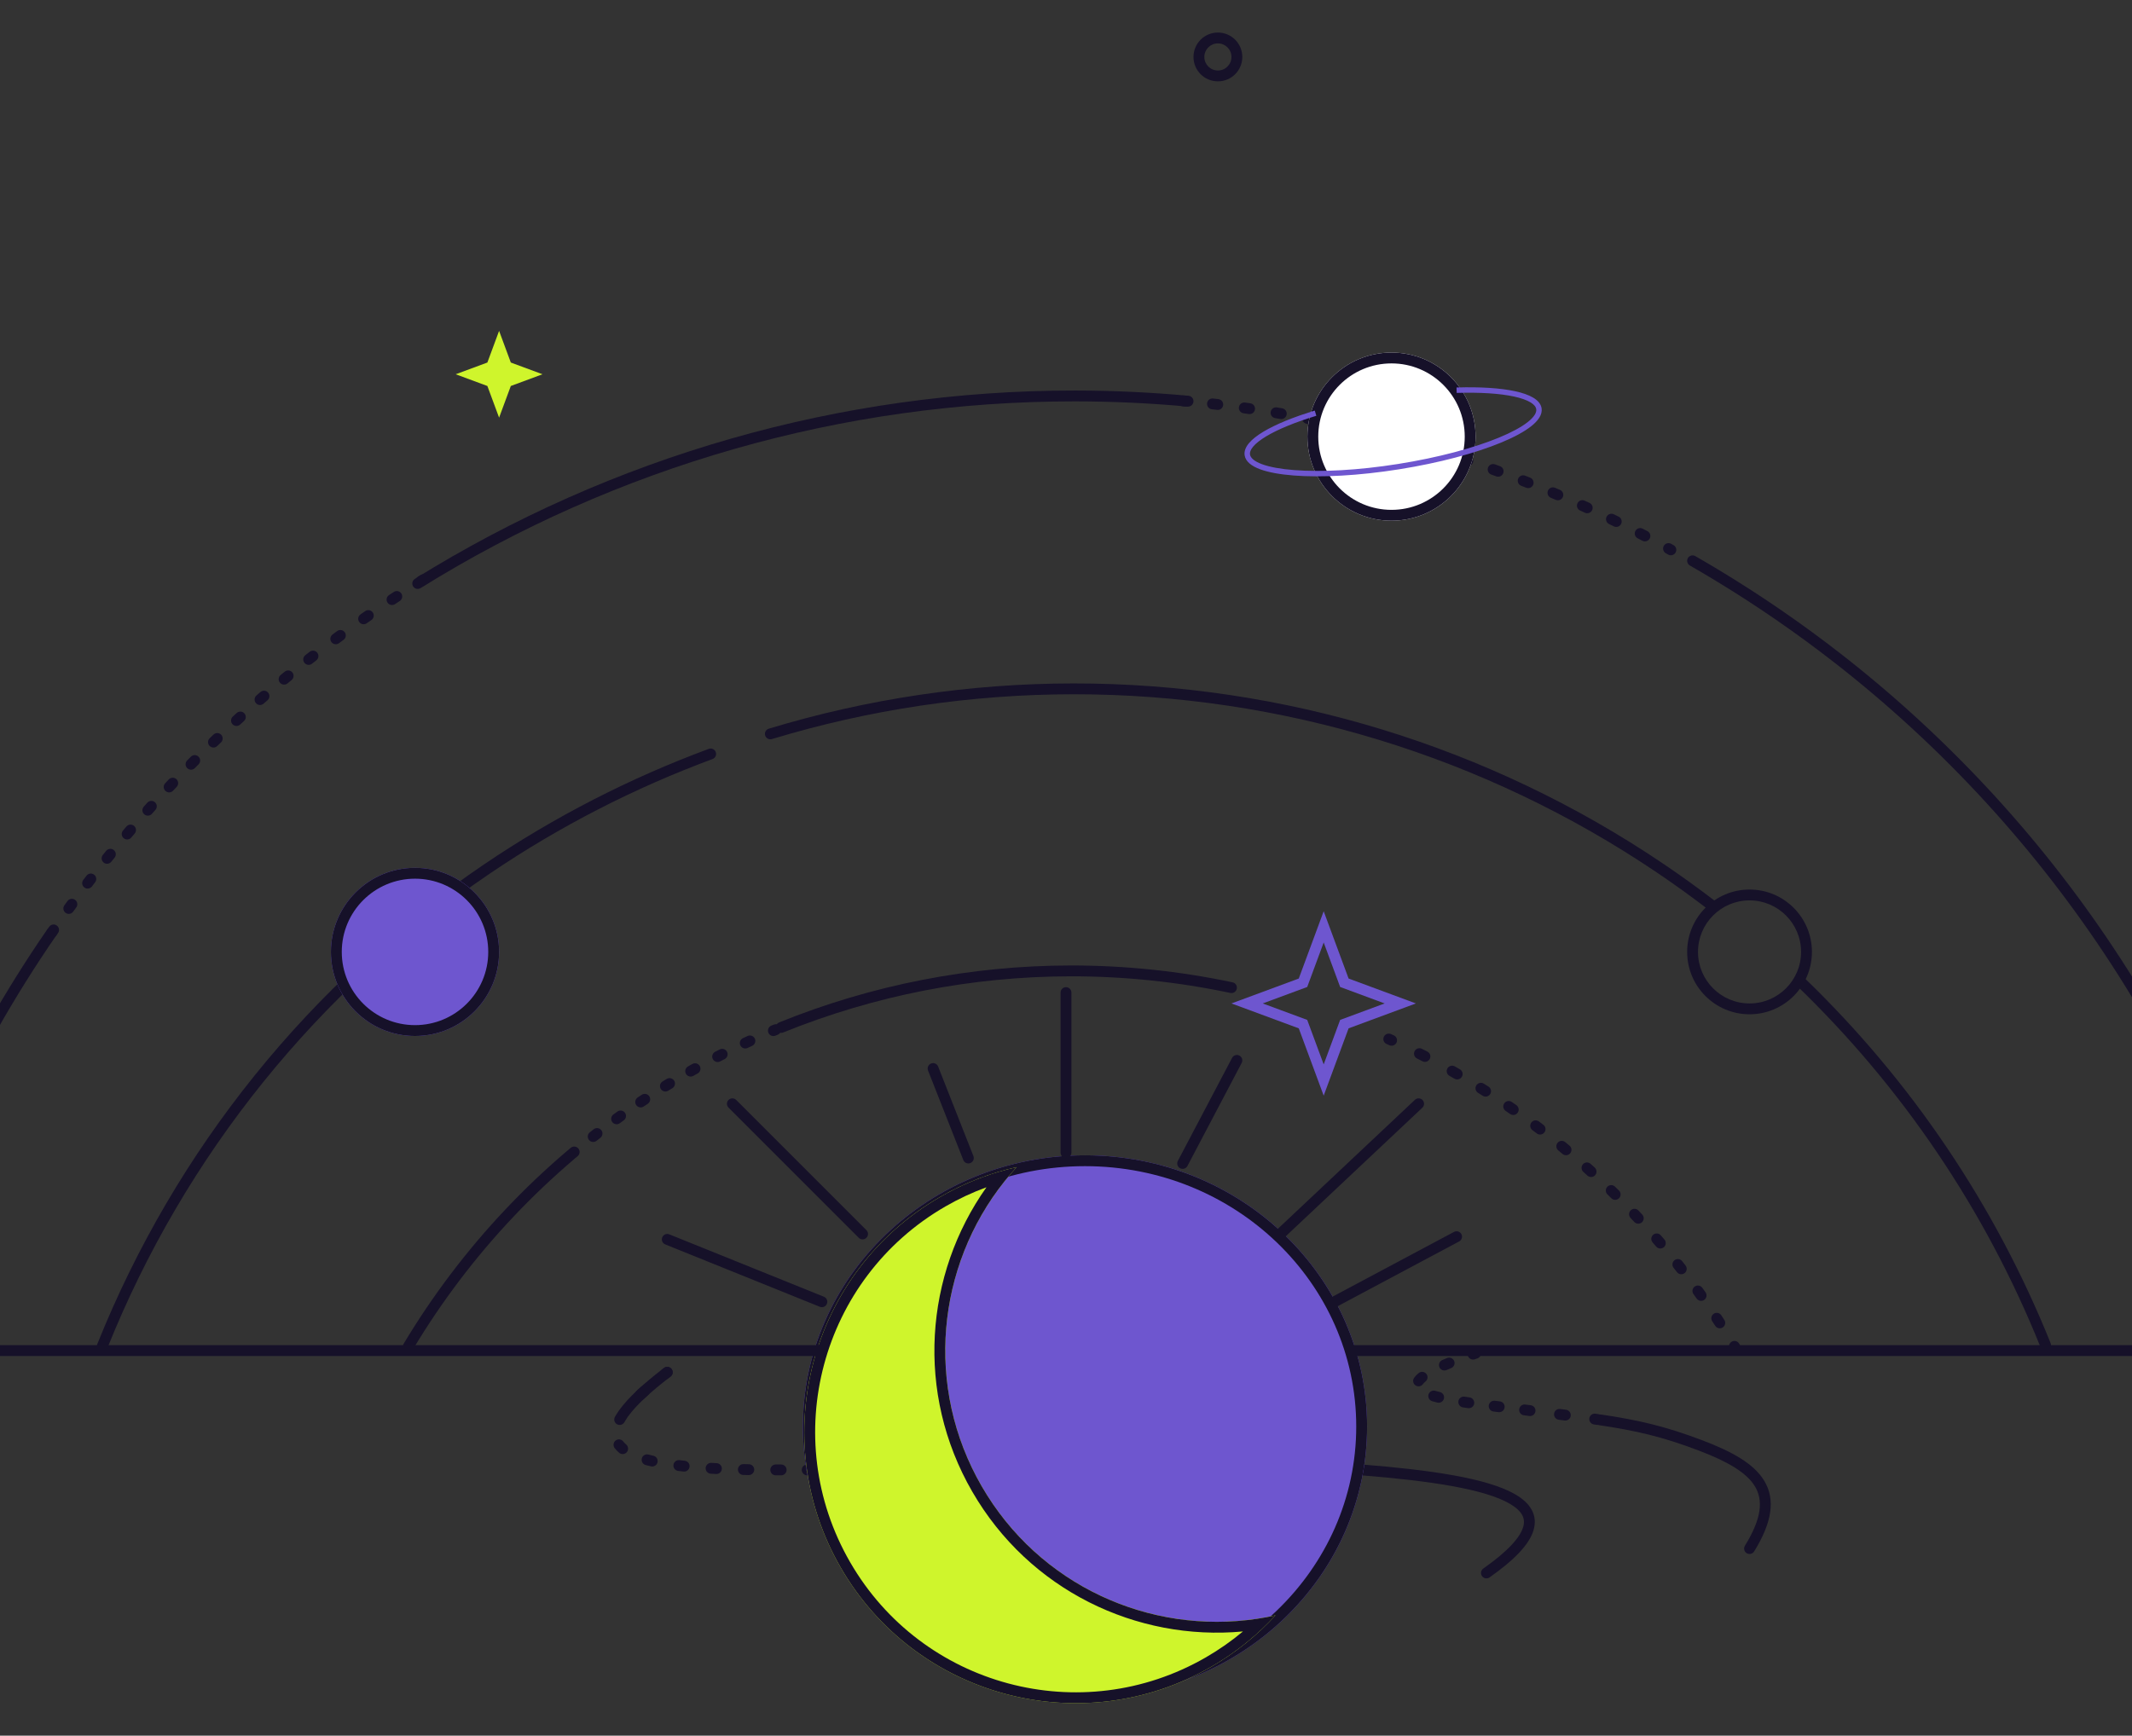 <svg width="393" height="320" viewBox="0 0 393 320" fill="none" xmlns="http://www.w3.org/2000/svg">
<rect x="0" y="0" width="393" height="320" fill="#333333" stroke="none"/>
<g clip-path="url(#clip0_13_4272)">
<path fill-rule="evenodd" clip-rule="evenodd" d="M294.011 261.633C294.092 261.087 294.601 260.71 295.147 260.791C302.01 261.811 306.989 262.95 313.856 265.566C316.507 266.576 318.856 267.633 320.779 268.831C322.7 270.028 324.248 271.396 325.234 273.051C327.27 276.468 326.675 280.656 323.35 286.026C323.06 286.496 322.443 286.641 321.974 286.35C321.504 286.06 321.359 285.443 321.65 284.974C324.825 279.844 324.98 276.532 323.516 274.074C322.752 272.792 321.488 271.629 319.721 270.529C317.956 269.429 315.743 268.425 313.144 267.435C306.438 264.88 301.604 263.772 294.853 262.77C294.307 262.688 293.93 262.18 294.011 261.633Z" fill="#161129"/>
<path fill-rule="evenodd" clip-rule="evenodd" d="M272.946 249.177C273.124 249.7 272.845 250.268 272.322 250.447C272.167 250.499 272.014 250.552 271.862 250.604C271.34 250.785 270.771 250.507 270.591 249.985C270.411 249.463 270.688 248.894 271.21 248.714C271.364 248.661 271.519 248.607 271.677 248.554C272.2 248.375 272.768 248.655 272.946 249.177ZM268.051 250.924C268.26 251.435 268.016 252.019 267.504 252.228C267.206 252.35 266.921 252.47 266.649 252.587C266.142 252.806 265.554 252.572 265.335 252.065C265.116 251.558 265.35 250.969 265.857 250.75C266.141 250.628 266.438 250.503 266.747 250.377C267.258 250.168 267.842 250.413 268.051 250.924ZM262.916 253.286C263.267 253.712 263.206 254.342 262.78 254.693C262.538 254.891 262.39 255.053 262.304 255.174C261.984 255.624 261.359 255.729 260.909 255.409C260.46 255.088 260.354 254.464 260.675 254.014C260.893 253.708 261.178 253.421 261.509 253.149C261.935 252.798 262.565 252.859 262.916 253.286ZM263.322 257.101C263.475 256.57 264.029 256.264 264.56 256.416C264.832 256.494 265.122 256.57 265.43 256.646C265.967 256.776 266.296 257.317 266.165 257.854C266.035 258.391 265.494 258.72 264.957 258.589C264.626 258.508 264.309 258.425 264.008 258.338C263.477 258.186 263.17 257.632 263.322 257.101ZM268.832 258.335C268.915 257.789 269.426 257.414 269.972 257.498C270.275 257.544 270.583 257.59 270.897 257.635C271.444 257.714 271.823 258.221 271.744 258.768C271.665 259.314 271.157 259.693 270.611 259.614C270.292 259.568 269.979 259.522 269.67 259.475C269.124 259.391 268.749 258.881 268.832 258.335ZM274.431 259.119C274.5 258.571 275 258.182 275.548 258.251C275.857 258.289 276.168 258.328 276.481 258.367C277.029 258.434 277.418 258.933 277.35 259.482C277.283 260.03 276.783 260.419 276.235 260.351C275.922 260.313 275.61 260.274 275.3 260.235C274.752 260.167 274.363 259.667 274.431 259.119ZM280.041 259.813C280.111 259.266 280.611 258.878 281.159 258.948C281.315 258.968 281.472 258.988 281.628 259.008L282.169 259.078C282.717 259.149 283.104 259.65 283.034 260.197C282.963 260.745 282.462 261.132 281.914 261.062L281.372 260.992C281.216 260.972 281.061 260.952 280.906 260.932C280.358 260.862 279.971 260.361 280.041 259.813ZM286.469 260.635C286.539 260.087 287.04 259.7 287.588 259.77C287.955 259.817 288.317 259.863 288.673 259.909C289.22 259.98 289.607 260.481 289.537 261.029C289.466 261.577 288.965 261.963 288.417 261.893C288.062 261.847 287.701 261.801 287.334 261.754C286.786 261.684 286.399 261.183 286.469 260.635ZM292.969 261.487C293.048 260.94 293.554 260.561 294.101 260.639C294.283 260.665 294.464 260.691 294.644 260.717C295.19 260.797 295.569 261.305 295.489 261.851C295.41 262.398 294.902 262.776 294.355 262.696C294.178 262.67 293.998 262.644 293.818 262.619C293.271 262.54 292.891 262.034 292.969 261.487Z" fill="#161129"/>
<path fill-rule="evenodd" clip-rule="evenodd" d="M123.795 252.393C124.13 252.832 124.046 253.46 123.607 253.795C123.471 253.898 123.337 254.001 123.205 254.104C122.768 254.441 122.14 254.36 121.802 253.923C121.465 253.486 121.546 252.858 121.983 252.521C122.118 252.416 122.255 252.311 122.394 252.205C122.833 251.87 123.46 251.954 123.795 252.393ZM119.509 255.812C119.879 256.222 119.847 256.855 119.437 257.225C119.19 257.448 118.952 257.668 118.723 257.884C118.322 258.264 117.689 258.246 117.309 257.844C116.93 257.443 116.948 256.81 117.349 256.431C117.589 256.204 117.839 255.973 118.097 255.74C118.507 255.37 119.139 255.402 119.509 255.812ZM115.313 260.037C115.77 260.348 115.888 260.97 115.577 261.427C115.395 261.695 115.236 261.952 115.099 262.198C114.83 262.68 114.221 262.853 113.739 262.585C113.256 262.316 113.083 261.707 113.352 261.224C113.521 260.921 113.712 260.614 113.924 260.302C114.234 259.845 114.856 259.727 115.313 260.037ZM113.492 265.575C113.932 265.241 114.559 265.326 114.893 265.766C115.033 265.95 115.209 266.135 115.426 266.319C115.847 266.676 115.899 267.307 115.542 267.729C115.185 268.15 114.554 268.202 114.133 267.845C113.818 267.578 113.539 267.289 113.3 266.976C112.966 266.536 113.052 265.909 113.492 265.575ZM118.31 268.873C118.454 268.34 119.003 268.025 119.536 268.169C119.83 268.248 120.137 268.325 120.455 268.399C120.993 268.524 121.328 269.061 121.203 269.599C121.079 270.137 120.541 270.472 120.003 270.347C119.663 270.268 119.333 270.186 119.015 270.1C118.481 269.956 118.166 269.407 118.31 268.873ZM124.14 270.078C124.205 269.529 124.703 269.138 125.252 269.204C125.568 269.242 125.89 269.278 126.219 269.313C126.768 269.372 127.166 269.864 127.107 270.414C127.049 270.963 126.556 271.361 126.007 271.302C125.67 271.266 125.339 271.229 125.013 271.19C124.465 271.124 124.074 270.626 124.14 270.078ZM130.077 270.645C130.109 270.094 130.581 269.673 131.133 269.704C131.455 269.723 131.781 269.74 132.111 269.757C132.662 269.784 133.087 270.254 133.059 270.806C133.031 271.357 132.562 271.782 132.01 271.754C131.676 271.737 131.345 271.72 131.019 271.701C130.467 271.669 130.046 271.197 130.077 270.645ZM197 270.712C197.012 271.265 196.573 271.722 196.021 271.733L195.521 271.743C194.969 271.755 194.512 271.317 194.5 270.764C194.489 270.212 194.927 269.755 195.479 269.744L195.979 269.733C196.532 269.722 196.989 270.16 197 270.712ZM191.5 270.825C191.511 271.377 191.072 271.834 190.519 271.844L189.519 271.863C188.967 271.873 188.511 271.434 188.5 270.882C188.49 270.33 188.929 269.874 189.481 269.864L190.481 269.845C191.033 269.834 191.489 270.273 191.5 270.825ZM136.026 270.909C136.039 270.357 136.497 269.92 137.049 269.932C137.379 269.94 137.711 269.947 138.047 269.953C138.6 269.963 139.039 270.419 139.029 270.971C139.018 271.523 138.562 271.963 138.01 271.953C137.672 271.946 137.336 271.939 137.003 271.932C136.451 271.919 136.014 271.461 136.026 270.909ZM185.5 270.933C185.508 271.485 185.067 271.939 184.515 271.947C184.177 271.951 183.843 271.956 183.513 271.96C182.961 271.967 182.508 271.525 182.501 270.973C182.494 270.421 182.936 269.967 183.488 269.96C183.817 269.956 184.15 269.952 184.486 269.947C185.039 269.939 185.493 270.38 185.5 270.933ZM179.5 270.998C179.501 271.55 179.054 271.999 178.502 272C178.333 272 178.166 272 178 272H177.506C176.954 272 176.506 271.552 176.506 271C176.506 270.448 176.954 270 177.506 270H178C178.165 270 178.331 270 178.498 270C179.051 269.999 179.499 270.446 179.5 270.998ZM141.995 270.998C141.996 270.446 142.444 269.999 142.997 270C143.164 270 143.332 270 143.5 270H143.995C144.547 270 144.995 270.448 144.995 271C144.995 271.552 144.547 272 143.995 272H143.5C143.331 272 143.162 272 142.994 272C142.441 271.999 141.994 271.551 141.995 270.998ZM147.791 271C147.791 270.448 148.239 270 148.791 270H149.735C150.287 270 150.735 270.448 150.735 271C150.735 271.552 150.287 272 149.735 272H148.791C148.239 272 147.791 271.552 147.791 271ZM153.53 271C153.53 270.448 153.978 270 154.53 270H155.484C156.036 270 156.484 270.448 156.484 271C156.484 271.552 156.036 272 155.484 272H154.53C153.978 272 153.53 271.552 153.53 271ZM159.279 271C159.279 270.448 159.727 270 160.279 270H161.233C161.785 270 162.233 270.448 162.233 271C162.233 271.552 161.785 272 161.233 272H160.279C159.727 272 159.279 271.552 159.279 271ZM165.019 271C165.019 270.448 165.466 270 166.019 270H166.976C167.528 270 167.976 270.448 167.976 271C167.976 271.552 167.528 272 166.976 272H166.019C165.466 272 165.019 271.552 165.019 271ZM170.76 271C170.76 270.448 171.208 270 171.76 270H172.721C173.273 270 173.721 270.448 173.721 271C173.721 271.552 173.273 272 172.721 272H171.76C171.208 272 170.76 271.552 170.76 271Z" fill="#161129"/>
<path fill-rule="evenodd" clip-rule="evenodd" d="M123.795 252.393C124.13 252.832 124.046 253.46 123.607 253.795C119.789 256.709 117.244 259.121 115.809 261.097C115.485 261.544 114.859 261.643 114.412 261.318C113.966 260.994 113.866 260.368 114.191 259.921C115.799 257.708 118.527 255.156 122.394 252.205C122.833 251.87 123.46 251.954 123.795 252.393ZM197.589 271.7C196.723 271.718 195.867 271.736 195.021 271.754C194.469 271.765 194.012 271.327 194 270.775C193.989 270.222 194.427 269.766 194.979 269.754C195.842 269.736 196.716 269.718 197.599 269.7C215.297 269.33 236.998 268.877 251.08 270.003C257.342 270.504 263.099 271.132 267.92 272C272.714 272.863 276.688 273.981 279.316 275.511C280.636 276.279 281.696 277.197 282.318 278.317C282.96 279.471 283.089 280.755 282.685 282.113C282.292 283.436 281.406 284.799 280.079 286.217C278.746 287.641 276.921 289.17 274.575 290.818C274.123 291.136 273.5 291.027 273.182 290.575C272.864 290.123 272.973 289.499 273.425 289.182C275.704 287.58 277.411 286.14 278.619 284.85C279.833 283.553 280.497 282.455 280.768 281.543C281.029 280.667 280.934 279.943 280.571 279.289C280.187 278.6 279.458 277.908 278.309 277.239C276 275.894 272.318 274.824 267.565 273.969C262.839 273.118 257.158 272.496 250.92 271.997C236.944 270.879 215.332 271.33 197.589 271.7Z" fill="#161129"/>
<path d="M252 263C252 290.614 228.719 313 200 313C171.281 313 148 290.614 148 263C148 235.386 171.281 213 200 213C228.719 213 252 235.386 252 263Z" fill="#6E56CF"/>
<path fill-rule="evenodd" clip-rule="evenodd" d="M200 311C227.689 311 250 289.436 250 263C250 236.564 227.689 215 200 215C172.311 215 150 236.564 150 263C150 289.436 172.311 311 200 311ZM200 313C228.719 313 252 290.614 252 263C252 235.386 228.719 213 200 213C171.281 213 148 235.386 148 263C148 290.614 171.281 313 200 313Z" fill="#161129"/>
<path fill-rule="evenodd" clip-rule="evenodd" d="M187.403 215.181C173.021 230.842 169.753 254.611 180.948 274C192.142 293.389 214.36 302.444 235.114 297.819C231.757 301.475 227.794 304.688 223.268 307.301C199.353 321.108 168.774 312.915 154.967 289C141.16 265.085 149.353 234.506 173.268 220.699C177.794 218.086 182.559 216.261 187.403 215.181Z" fill="#CFF52C"/>
<path fill-rule="evenodd" clip-rule="evenodd" d="M187.403 215.181C186.259 215.436 185.119 215.733 183.986 216.071C180.321 217.167 176.725 218.703 173.268 220.699C149.353 234.506 141.16 265.085 154.967 289C168.774 312.915 199.353 321.108 223.268 307.301C226.725 305.305 229.853 302.959 232.634 300.333C233.494 299.521 234.321 298.682 235.114 297.819C233.981 298.071 232.844 298.283 231.705 298.454C211.968 301.425 191.531 292.331 180.948 274C170.364 255.669 172.707 233.423 185.148 217.816C185.866 216.915 186.618 216.036 187.403 215.181ZM181.838 218.891C179.261 219.833 176.728 221.01 174.268 222.431C151.31 235.686 143.444 265.042 156.699 288C169.954 310.958 199.31 318.824 222.268 305.569C224.728 304.149 227.014 302.544 229.119 300.784C209.512 302.615 189.708 293.174 179.216 275C168.723 256.826 170.448 234.955 181.838 218.891Z" fill="#161129"/>
<path fill-rule="evenodd" clip-rule="evenodd" d="M226.794 183.065C217.16 181.027 207.301 179.991 197.374 180C179.15 180.016 161.161 183.552 144.376 190.351C143.864 190.559 143.281 190.312 143.074 189.8C142.866 189.288 143.113 188.705 143.625 188.497C160.647 181.603 178.89 178.017 197.372 178C207.439 177.991 217.438 179.041 227.208 181.109C227.749 181.223 228.094 181.754 227.98 182.294C227.865 182.834 227.335 183.18 226.794 183.065ZM105.882 212.352C106.24 212.772 106.19 213.404 105.769 213.762C97.956 220.414 90.881 227.904 84.674 236.104C81.6 240.165 78.74 244.4 76.108 248.794C75.824 249.268 75.21 249.422 74.736 249.138C74.263 248.855 74.109 248.241 74.392 247.767C77.061 243.311 79.962 239.016 83.08 234.897C89.374 226.581 96.549 218.985 104.472 212.239C104.893 211.881 105.524 211.931 105.882 212.352Z" fill="#161129"/>
<path fill-rule="evenodd" clip-rule="evenodd" d="M143.924 189.451C144.136 189.961 143.893 190.546 143.383 190.757C143.238 190.817 143.094 190.877 142.95 190.938C142.44 191.151 141.854 190.91 141.641 190.4C141.429 189.891 141.669 189.305 142.179 189.092C142.325 189.031 142.471 188.97 142.618 188.91C143.128 188.698 143.713 188.941 143.924 189.451ZM255.088 191.151C255.315 190.647 255.907 190.423 256.411 190.65C256.585 190.728 256.759 190.807 256.933 190.886C257.435 191.115 257.658 191.708 257.429 192.21C257.2 192.713 256.607 192.935 256.104 192.706C255.933 192.628 255.761 192.551 255.589 192.473C255.086 192.247 254.861 191.655 255.088 191.151ZM139.144 191.493C139.374 191.995 139.153 192.589 138.651 192.818C138.366 192.948 138.082 193.079 137.798 193.211C137.298 193.444 136.703 193.227 136.47 192.727C136.237 192.226 136.454 191.631 136.954 191.398C137.242 191.264 137.53 191.131 137.819 190.999C138.321 190.77 138.914 190.991 139.144 191.493ZM260.758 193.806C261.007 193.313 261.608 193.115 262.101 193.363C262.442 193.535 262.783 193.709 263.123 193.884C263.614 194.136 263.807 194.739 263.555 195.23C263.302 195.721 262.699 195.915 262.208 195.662C261.873 195.49 261.537 195.319 261.201 195.149C260.708 194.901 260.509 194.299 260.758 193.806ZM134.018 193.918C134.267 194.41 134.07 195.012 133.577 195.261C133.298 195.403 133.02 195.545 132.742 195.688C132.251 195.941 131.648 195.748 131.395 195.257C131.142 194.766 131.335 194.163 131.826 193.91C132.108 193.765 132.391 193.62 132.674 193.477C133.167 193.228 133.768 193.425 134.018 193.918ZM128.992 196.544C129.261 197.027 129.088 197.636 128.606 197.905C128.469 197.981 128.332 198.057 128.196 198.134C128.066 198.207 127.936 198.28 127.806 198.354C127.325 198.626 126.715 198.457 126.443 197.976C126.171 197.495 126.34 196.885 126.821 196.613C126.953 196.539 127.084 196.464 127.217 196.39C127.355 196.312 127.493 196.235 127.632 196.158C128.114 195.889 128.723 196.062 128.992 196.544ZM266.804 196.984C267.075 196.503 267.686 196.334 268.166 196.606C268.333 196.7 268.499 196.794 268.665 196.889C268.813 196.974 268.962 197.059 269.11 197.145C269.589 197.42 269.753 198.032 269.478 198.51C269.202 198.989 268.591 199.154 268.112 198.878C267.966 198.794 267.819 198.71 267.673 198.626C267.509 198.532 267.345 198.439 267.181 198.347C266.701 198.075 266.532 197.465 266.804 196.984ZM124.276 199.248C124.563 199.72 124.414 200.335 123.942 200.622C123.687 200.777 123.432 200.933 123.178 201.09C122.708 201.38 122.092 201.235 121.802 200.765C121.512 200.295 121.657 199.679 122.127 199.388C122.385 199.229 122.643 199.071 122.902 198.914C123.374 198.626 123.989 198.776 124.276 199.248ZM272.136 200.105C272.429 199.637 273.046 199.494 273.514 199.787C273.805 199.968 274.094 200.151 274.383 200.334C274.85 200.63 274.988 201.248 274.692 201.714C274.396 202.18 273.778 202.319 273.312 202.023C273.027 201.842 272.741 201.662 272.455 201.483C271.986 201.191 271.844 200.574 272.136 200.105ZM119.685 202.118C119.99 202.578 119.864 203.199 119.403 203.504C119.154 203.669 118.905 203.834 118.657 204.001C118.199 204.308 117.578 204.186 117.27 203.727C116.962 203.269 117.084 202.648 117.543 202.34C117.794 202.171 118.047 202.003 118.299 201.836C118.76 201.531 119.38 201.657 119.685 202.118ZM277.279 203.421C277.592 202.966 278.214 202.85 278.67 203.162C278.952 203.356 279.234 203.551 279.515 203.747C279.968 204.062 280.079 204.685 279.764 205.139C279.448 205.592 278.825 205.703 278.372 205.388C278.095 205.195 277.817 205.003 277.538 204.812C277.083 204.499 276.967 203.877 277.279 203.421ZM115.206 205.16C115.528 205.609 115.426 206.234 114.977 206.556C114.734 206.73 114.492 206.905 114.251 207.081C113.804 207.406 113.179 207.307 112.854 206.86C112.529 206.414 112.627 205.788 113.074 205.463C113.319 205.285 113.564 205.108 113.81 204.931C114.259 204.609 114.884 204.712 115.206 205.16ZM282.275 206.956C282.607 206.514 283.234 206.425 283.675 206.757C283.949 206.962 284.222 207.169 284.495 207.376C284.934 207.711 285.018 208.339 284.684 208.778C284.349 209.217 283.721 209.302 283.282 208.967C283.014 208.762 282.744 208.559 282.474 208.356C282.033 208.024 281.944 207.397 282.275 206.956ZM110.846 208.37C111.185 208.806 111.106 209.435 110.67 209.774C110.434 209.957 110.199 210.141 109.964 210.326C109.53 210.667 108.901 210.593 108.56 210.159C108.218 209.725 108.293 209.096 108.727 208.754C108.965 208.567 109.203 208.38 109.443 208.194C109.879 207.856 110.507 207.934 110.846 208.37ZM287.115 210.701C287.465 210.274 288.095 210.212 288.522 210.562C288.787 210.779 289.051 210.997 289.314 211.217C289.738 211.57 289.796 212.2 289.443 212.625C289.089 213.049 288.459 213.107 288.034 212.754C287.775 212.538 287.515 212.323 287.254 212.108C286.827 211.758 286.765 211.128 287.115 210.701ZM106.611 211.744C106.966 212.167 106.911 212.798 106.488 213.153C106.374 213.249 106.26 213.345 106.146 213.442C105.724 213.798 105.093 213.745 104.736 213.323C104.38 212.902 104.433 212.271 104.854 211.914C104.97 211.816 105.086 211.719 105.202 211.621C105.625 211.266 106.256 211.321 106.611 211.744ZM291.789 214.651C292.158 214.239 292.79 214.204 293.201 214.572C293.456 214.801 293.711 215.03 293.964 215.26C294.373 215.631 294.404 216.264 294.032 216.673C293.661 217.082 293.029 217.112 292.62 216.741C292.37 216.514 292.119 216.288 291.868 216.063C291.456 215.694 291.421 215.062 291.789 214.651ZM296.29 218.797C296.675 218.402 297.309 218.394 297.704 218.78C297.949 219.019 298.193 219.259 298.437 219.5C298.829 219.888 298.832 220.521 298.444 220.914C298.056 221.306 297.422 221.31 297.03 220.921C296.79 220.684 296.549 220.447 296.307 220.211C295.912 219.826 295.904 219.193 296.29 218.797ZM300.608 223.133C301.01 222.755 301.643 222.774 302.022 223.177C302.256 223.426 302.49 223.676 302.723 223.927C303.098 224.332 303.074 224.965 302.669 225.341C302.264 225.716 301.632 225.692 301.256 225.287C301.027 225.04 300.796 224.793 300.565 224.547C300.186 224.145 300.206 223.512 300.608 223.133ZM304.736 227.651C305.154 227.29 305.786 227.337 306.147 227.755C306.37 228.014 306.593 228.274 306.815 228.535C307.173 228.956 307.122 229.587 306.701 229.944C306.28 230.302 305.649 230.251 305.291 229.831C305.073 229.573 304.853 229.317 304.632 229.061C304.272 228.643 304.318 228.012 304.736 227.651ZM308.667 232.342C309.1 231.999 309.729 232.073 310.071 232.506C310.284 232.774 310.495 233.044 310.705 233.314C311.045 233.75 310.967 234.378 310.531 234.717C310.095 235.057 309.467 234.979 309.128 234.543C308.92 234.277 308.712 234.011 308.502 233.746C308.16 233.313 308.233 232.684 308.667 232.342ZM312.392 237.197C312.84 236.873 313.465 236.973 313.788 237.421C313.989 237.698 314.189 237.977 314.387 238.256C314.708 238.705 314.603 239.33 314.153 239.65C313.703 239.971 313.079 239.866 312.758 239.416C312.562 239.141 312.365 238.866 312.168 238.593C311.844 238.145 311.945 237.52 312.392 237.197ZM315.906 242.207C316.367 241.903 316.987 242.03 317.291 242.491C317.479 242.777 317.667 243.063 317.853 243.351C318.154 243.814 318.022 244.433 317.559 244.734C317.096 245.035 316.477 244.903 316.176 244.44C315.992 244.157 315.807 243.874 315.621 243.592C315.317 243.131 315.445 242.511 315.906 242.207ZM319.201 247.364C319.674 247.08 320.289 247.234 320.573 247.707C320.62 247.786 320.667 247.865 320.714 247.944C320.755 248.012 320.796 248.08 320.836 248.148C321.118 248.623 320.962 249.237 320.488 249.519C320.013 249.801 319.399 249.645 319.117 249.171C319.073 249.096 319.028 249.021 318.984 248.947C318.942 248.876 318.899 248.806 318.857 248.736C318.573 248.262 318.727 247.648 319.201 247.364Z" fill="#161129"/>
<path fill-rule="evenodd" clip-rule="evenodd" d="M305.468 160.894C273.704 139.439 236.244 127.982 197.912 128C178.962 128.009 160.227 130.822 142.29 136.26C141.762 136.42 141.204 136.122 141.043 135.593C140.883 135.065 141.182 134.506 141.71 134.346C159.833 128.851 178.764 126.009 197.912 126C236.643 125.982 274.492 137.558 306.588 159.237C309.887 161.466 313.11 163.79 316.254 166.207C316.691 166.544 316.773 167.172 316.437 167.61C316.1 168.047 315.472 168.129 315.034 167.793C311.924 165.401 308.734 163.1 305.468 160.894ZM131.938 138.656C132.13 139.174 131.865 139.749 131.347 139.941C116.974 145.261 103.215 152.311 90.387 160.993C58.642 182.477 34.054 212.972 19.79 248.551C19.584 249.063 19.002 249.312 18.489 249.107C17.977 248.901 17.728 248.319 17.933 247.806C32.346 211.857 57.19 181.045 89.266 159.336C102.228 150.564 116.13 143.441 130.653 138.065C131.171 137.873 131.746 138.138 131.938 138.656ZM331.176 180.306C331.559 179.908 332.192 179.897 332.59 180.28C352.221 199.191 367.741 222.118 378.001 247.642C378.207 248.154 377.959 248.737 377.446 248.943C376.934 249.149 376.351 248.9 376.145 248.388C365.991 223.127 350.631 200.436 331.202 181.72C330.804 181.337 330.793 180.704 331.176 180.306Z" fill="#161129"/>
<path fill-rule="evenodd" clip-rule="evenodd" d="M198.13 74C155.344 73.976 113.584 85.987 77.529 108.426C77.06 108.718 76.443 108.575 76.151 108.106C75.859 107.637 76.003 107.02 76.472 106.728C112.843 84.092 154.97 71.975 198.131 72C205.153 72.004 212.146 72.329 219.092 72.969C219.642 73.019 220.047 73.506 219.996 74.056C219.945 74.606 219.459 75.011 218.909 74.96C212.023 74.326 205.091 74.004 198.13 74ZM311.133 102.894C311.408 102.415 312.019 102.25 312.498 102.525C313.989 103.381 315.472 104.254 316.945 105.144C324.788 109.883 332.372 115.106 339.651 120.796C380.064 152.387 408.756 196.581 421.167 246.351C421.3 246.887 420.974 247.43 420.438 247.564C419.902 247.697 419.36 247.371 419.226 246.835C406.923 197.497 378.48 153.688 338.419 122.371C331.204 116.731 323.685 111.554 315.911 106.856C314.45 105.973 312.981 105.108 311.502 104.259C311.023 103.984 310.858 103.373 311.133 102.894ZM10.045 171.177C10.499 171.49 10.614 172.113 10.3 172.568C-5.09 194.887 -16.483 219.925 -23.163 246.583C-23.297 247.119 -23.84 247.444 -24.376 247.31C-24.911 247.176 -25.237 246.633 -25.103 246.097C-18.364 219.205 -6.872 193.947 8.654 171.432C8.967 170.978 9.59 170.863 10.045 171.177Z" fill="#161129"/>
<path fill-rule="evenodd" clip-rule="evenodd" d="M217.104 73.826C217.153 73.276 217.639 72.87 218.189 72.919C218.354 72.934 218.518 72.949 218.683 72.964C219.233 73.014 219.637 73.501 219.587 74.051C219.537 74.601 219.05 75.006 218.5 74.955C218.337 74.941 218.174 74.926 218.011 74.911C217.461 74.862 217.055 74.376 217.104 73.826ZM222.503 74.35C222.565 73.801 223.06 73.407 223.609 73.469C223.937 73.506 224.265 73.544 224.593 73.583C225.141 73.647 225.534 74.144 225.469 74.693C225.404 75.241 224.907 75.634 224.359 75.569C224.034 75.531 223.709 75.493 223.384 75.456C222.835 75.394 222.44 74.899 222.503 74.35ZM228.376 75.067C228.452 74.52 228.958 74.139 229.505 74.215C229.832 74.261 230.159 74.308 230.485 74.355C231.032 74.433 231.411 74.94 231.332 75.487C231.254 76.034 230.747 76.413 230.2 76.334C229.876 76.287 229.552 76.241 229.228 76.196C228.681 76.12 228.299 75.614 228.376 75.067ZM234.229 75.937C234.319 75.392 234.834 75.024 235.379 75.114C235.705 75.168 236.03 75.223 236.356 75.279C236.9 75.372 237.266 75.888 237.173 76.433C237.08 76.977 236.564 77.343 236.019 77.25C235.697 77.195 235.374 77.141 235.051 77.087C234.506 76.996 234.138 76.481 234.229 75.937ZM240.057 76.957C240.161 76.415 240.686 76.06 241.228 76.165C241.552 76.228 241.876 76.291 242.2 76.355C242.742 76.462 243.095 76.988 242.988 77.53C242.881 78.071 242.355 78.424 241.813 78.317C241.492 78.254 241.17 78.191 240.849 78.129C240.307 78.024 239.952 77.5 240.057 76.957ZM245.857 78.129C245.975 77.589 246.509 77.248 247.048 77.367C247.371 77.438 247.693 77.509 248.015 77.582C248.554 77.703 248.893 78.238 248.772 78.777C248.651 79.316 248.116 79.654 247.577 79.533C247.257 79.462 246.938 79.39 246.618 79.32C246.079 79.201 245.738 78.668 245.857 78.129ZM251.624 79.45C251.757 78.913 252.299 78.586 252.835 78.719C253.155 78.798 253.476 78.878 253.796 78.959C254.331 79.094 254.656 79.637 254.521 80.173C254.386 80.709 253.843 81.033 253.307 80.898C252.99 80.818 252.672 80.739 252.355 80.66C251.819 80.528 251.491 79.986 251.624 79.45ZM257.355 80.92C257.502 80.387 258.052 80.074 258.585 80.221C258.903 80.308 259.221 80.396 259.539 80.485C260.071 80.634 260.382 81.186 260.233 81.718C260.084 82.25 259.532 82.56 259.001 82.411C258.685 82.323 258.37 82.236 258.054 82.149C257.522 82.003 257.209 81.452 257.355 80.92ZM263.047 82.537C263.207 82.009 263.765 81.71 264.294 81.871C264.61 81.966 264.926 82.063 265.241 82.16C265.769 82.322 266.065 82.882 265.903 83.41C265.74 83.938 265.181 84.234 264.653 84.071C264.34 83.975 264.027 83.879 263.714 83.785C263.185 83.624 262.887 83.066 263.047 82.537ZM268.694 84.302C268.868 83.778 269.434 83.494 269.958 83.668C270.272 83.772 270.585 83.876 270.898 83.982C271.421 84.158 271.703 84.725 271.527 85.248C271.351 85.772 270.784 86.053 270.26 85.877C269.95 85.773 269.64 85.669 269.329 85.566C268.805 85.392 268.521 84.826 268.694 84.302ZM274.294 86.213C274.482 85.693 275.055 85.424 275.574 85.611C275.885 85.723 276.195 85.836 276.505 85.949C277.024 86.139 277.291 86.713 277.101 87.232C276.912 87.75 276.338 88.017 275.819 87.828C275.511 87.715 275.204 87.603 274.896 87.493C274.376 87.305 274.107 86.732 274.294 86.213ZM279.843 88.267C280.044 87.753 280.624 87.498 281.138 87.699C281.446 87.819 281.753 87.94 282.06 88.061C282.574 88.264 282.826 88.845 282.623 89.359C282.42 89.872 281.839 90.124 281.325 89.921C281.021 89.801 280.716 89.681 280.411 89.562C279.897 89.362 279.642 88.782 279.843 88.267ZM285.337 90.465C285.551 89.956 286.137 89.717 286.646 89.93C286.95 90.058 287.255 90.187 287.558 90.316C288.067 90.532 288.303 91.12 288.087 91.628C287.871 92.136 287.284 92.373 286.775 92.157C286.474 92.029 286.173 91.901 285.871 91.774C285.362 91.56 285.123 90.974 285.337 90.465ZM290.772 92.804C290.999 92.301 291.591 92.077 292.094 92.304C292.395 92.44 292.696 92.576 292.996 92.713C293.499 92.942 293.72 93.535 293.491 94.038C293.262 94.54 292.669 94.762 292.166 94.533C291.868 94.397 291.57 94.261 291.272 94.127C290.768 93.9 290.544 93.308 290.772 92.804ZM296.144 95.283C296.384 94.786 296.982 94.577 297.479 94.817C297.777 94.961 298.074 95.105 298.37 95.25C298.867 95.492 299.073 96.091 298.831 96.587C298.588 97.083 297.99 97.289 297.493 97.047C297.199 96.904 296.905 96.761 296.61 96.618C296.113 96.379 295.904 95.781 296.144 95.283ZM301.451 97.901C301.703 97.41 302.306 97.217 302.797 97.469C303.091 97.621 303.384 97.772 303.677 97.925C304.167 98.18 304.357 98.784 304.102 99.274C303.847 99.763 303.244 99.954 302.754 99.699C302.463 99.548 302.173 99.397 301.882 99.248C301.391 98.995 301.198 98.392 301.451 97.901ZM306.687 100.655C306.953 100.17 307.561 99.993 308.045 100.259C308.19 100.338 308.335 100.417 308.479 100.497C308.963 100.764 309.139 101.372 308.872 101.856C308.606 102.339 307.998 102.515 307.514 102.249C307.371 102.17 307.227 102.091 307.084 102.012C306.599 101.747 306.422 101.139 306.687 100.655ZM78.892 106.347C79.181 106.817 79.035 107.433 78.564 107.723C78.415 107.814 78.266 107.906 78.118 107.998C77.648 108.288 77.032 108.143 76.741 107.673C76.451 107.203 76.596 106.587 77.066 106.297C77.216 106.204 77.366 106.111 77.516 106.019C77.987 105.73 78.603 105.876 78.892 106.347ZM73.982 109.423C74.284 109.886 74.152 110.506 73.689 110.807C73.397 110.998 73.104 111.189 72.812 111.381C72.35 111.684 71.73 111.556 71.427 111.094C71.123 110.633 71.252 110.013 71.713 109.71C72.008 109.516 72.303 109.323 72.599 109.13C73.062 108.829 73.681 108.96 73.982 109.423ZM68.717 112.92C69.031 113.375 68.917 113.998 68.463 114.311C68.175 114.51 67.888 114.709 67.601 114.91C67.148 115.225 66.525 115.114 66.209 114.661C65.893 114.208 66.004 113.585 66.457 113.269C66.746 113.067 67.036 112.866 67.326 112.666C67.781 112.352 68.403 112.466 68.717 112.92ZM63.551 116.562C63.877 117.007 63.781 117.633 63.335 117.959C63.053 118.166 62.771 118.373 62.49 118.581C62.046 118.909 61.42 118.815 61.092 118.371C60.763 117.927 60.857 117.301 61.301 116.973C61.585 116.763 61.869 116.554 62.153 116.346C62.599 116.019 63.224 116.116 63.551 116.562ZM58.487 120.344C58.826 120.781 58.746 121.409 58.31 121.747C58.172 121.855 58.034 121.962 57.896 122.069C57.769 122.168 57.642 122.267 57.516 122.366C57.081 122.707 56.452 122.63 56.112 122.195C55.771 121.761 55.848 121.132 56.283 120.792C56.41 120.692 56.538 120.592 56.666 120.492C56.805 120.383 56.945 120.275 57.084 120.167C57.52 119.829 58.148 119.908 58.487 120.344ZM53.891 123.973C54.24 124.4 54.177 125.03 53.749 125.38C53.5 125.583 53.252 125.787 53.004 125.992C52.578 126.343 51.948 126.283 51.596 125.857C51.245 125.431 51.305 124.801 51.731 124.449C51.981 124.243 52.232 124.037 52.483 123.832C52.911 123.482 53.541 123.545 53.891 123.973ZM49.421 127.69C49.781 128.109 49.734 128.74 49.316 129.1C49.072 129.31 48.828 129.521 48.586 129.731C48.169 130.094 47.537 130.049 47.175 129.632C46.813 129.215 46.857 128.583 47.274 128.221C47.519 128.009 47.765 127.796 48.011 127.585C48.429 127.224 49.06 127.272 49.421 127.69ZM45.047 131.52C45.418 131.929 45.387 132.562 44.978 132.933C44.739 133.148 44.502 133.365 44.264 133.582C43.857 133.954 43.224 133.926 42.851 133.518C42.479 133.111 42.507 132.478 42.915 132.106C43.154 131.887 43.394 131.668 43.635 131.451C44.044 131.08 44.676 131.111 45.047 131.52ZM40.772 135.46C41.153 135.86 41.138 136.493 40.739 136.874C40.506 137.096 40.274 137.318 40.042 137.541C39.644 137.924 39.011 137.912 38.628 137.514C38.245 137.116 38.258 136.483 38.656 136.1C38.889 135.875 39.124 135.65 39.358 135.427C39.758 135.045 40.391 135.06 40.772 135.46ZM36.599 139.507C36.99 139.897 36.991 140.53 36.602 140.922C36.374 141.149 36.148 141.378 35.922 141.607C35.534 141.999 34.901 142.003 34.508 141.615C34.115 141.227 34.111 140.594 34.499 140.201C34.727 139.97 34.956 139.74 35.185 139.51C35.575 139.119 36.208 139.118 36.599 139.507ZM32.53 143.66C32.931 144.04 32.948 144.673 32.569 145.074C32.347 145.307 32.127 145.541 31.907 145.775C31.529 146.178 30.896 146.198 30.493 145.82C30.091 145.442 30.071 144.809 30.449 144.406C30.671 144.17 30.893 143.934 31.116 143.698C31.496 143.297 32.129 143.28 32.53 143.66ZM28.568 147.914C28.979 148.284 29.012 148.916 28.643 149.327C28.428 149.566 28.213 149.805 27.999 150.045C27.631 150.457 26.999 150.493 26.587 150.126C26.175 149.758 26.139 149.126 26.507 148.714C26.723 148.472 26.939 148.23 27.156 147.989C27.525 147.578 28.158 147.545 28.568 147.914ZM24.716 152.268C25.136 152.627 25.185 153.259 24.826 153.678C24.617 153.923 24.409 154.168 24.201 154.413C23.844 154.834 23.213 154.887 22.792 154.529C22.37 154.172 22.318 153.541 22.675 153.12C22.885 152.873 23.095 152.626 23.306 152.379C23.665 151.959 24.296 151.91 24.716 152.268ZM20.976 156.719C21.404 157.067 21.47 157.697 21.122 158.126C20.919 158.375 20.717 158.626 20.516 158.876C20.169 159.306 19.54 159.375 19.11 159.028C18.679 158.682 18.611 158.053 18.957 157.622C19.161 157.37 19.365 157.117 19.569 156.865C19.917 156.437 20.547 156.371 20.976 156.719ZM17.35 161.264C17.787 161.601 17.869 162.228 17.532 162.666C17.336 162.921 17.14 163.176 16.945 163.432C16.61 163.87 15.982 163.955 15.543 163.619C15.104 163.284 15.02 162.657 15.355 162.218C15.552 161.96 15.749 161.703 15.947 161.446C16.285 161.008 16.912 160.927 17.35 161.264ZM13.841 165.899C14.287 166.224 14.384 166.85 14.059 167.296C13.869 167.556 13.68 167.816 13.491 168.076C13.167 168.524 12.542 168.624 12.095 168.3C11.647 167.976 11.547 167.351 11.871 166.903C12.061 166.641 12.252 166.378 12.444 166.116C12.769 165.67 13.395 165.573 13.841 165.899ZM10.451 170.622C10.905 170.936 11.018 171.559 10.704 172.013C10.613 172.145 10.521 172.278 10.43 172.41C10.117 172.865 9.494 172.979 9.039 172.666C8.584 172.353 8.47 171.73 8.783 171.275C8.875 171.142 8.967 171.008 9.06 170.875C9.374 170.421 9.997 170.307 10.451 170.622Z" fill="#161129"/>
<path fill-rule="evenodd" clip-rule="evenodd" d="M196.5 182C197.052 182 197.5 182.448 197.5 183V212.5C197.5 213.052 197.052 213.5 196.5 213.5C195.948 213.5 195.5 213.052 195.5 212.5V183C195.5 182.448 195.948 182 196.5 182Z" fill="#161129"/>
<path fill-rule="evenodd" clip-rule="evenodd" d="M228.466 194.615C228.955 194.872 229.142 195.477 228.885 195.966L218.885 214.966C218.628 215.454 218.023 215.642 217.534 215.385C217.046 215.128 216.858 214.523 217.115 214.034L227.115 195.034C227.373 194.545 227.977 194.358 228.466 194.615Z" fill="#161129"/>
<path fill-rule="evenodd" clip-rule="evenodd" d="M262.228 202.815C262.607 203.217 262.588 203.85 262.185 204.228L236.685 228.228C236.283 228.607 235.65 228.588 235.272 228.185C234.893 227.783 234.912 227.15 235.315 226.772L260.815 202.772C261.217 202.393 261.85 202.412 262.228 202.815Z" fill="#161129"/>
<path fill-rule="evenodd" clip-rule="evenodd" d="M269.383 227.529C269.642 228.017 269.458 228.622 268.971 228.882L246.471 240.882C245.983 241.142 245.378 240.958 245.118 240.471C244.858 239.983 245.042 239.377 245.53 239.118L268.03 227.118C268.517 226.858 269.123 227.042 269.383 227.529Z" fill="#161129"/>
<path fill-rule="evenodd" clip-rule="evenodd" d="M171.634 196.07C172.148 195.867 172.728 196.12 172.931 196.633L179.431 213.133C179.633 213.647 179.381 214.228 178.867 214.43C178.353 214.633 177.772 214.38 177.57 213.867L171.07 197.367C170.867 196.853 171.12 196.272 171.634 196.07Z" fill="#161129"/>
<path fill-rule="evenodd" clip-rule="evenodd" d="M134.293 202.793C134.683 202.402 135.317 202.402 135.707 202.793L159.707 226.793C160.098 227.183 160.098 227.817 159.707 228.207C159.317 228.598 158.683 228.598 158.293 228.207L134.293 204.207C133.902 203.817 133.902 203.183 134.293 202.793Z" fill="#161129"/>
<path fill-rule="evenodd" clip-rule="evenodd" d="M122.073 228.126C122.28 227.614 122.862 227.366 123.374 227.573L151.874 239.073C152.387 239.279 152.634 239.862 152.428 240.374C152.221 240.886 151.638 241.134 151.126 240.927L122.626 229.427C122.114 229.221 121.866 228.638 122.073 228.126Z" fill="#161129"/>
<path fill-rule="evenodd" clip-rule="evenodd" d="M322.5 185C327.747 185 332 180.747 332 175.5C332 170.253 327.747 166 322.5 166C317.253 166 313 170.253 313 175.5C313 180.747 317.253 185 322.5 185ZM322.5 187C328.851 187 334 181.851 334 175.5C334 169.149 328.851 164 322.5 164C316.149 164 311 169.149 311 175.5C311 181.851 316.149 187 322.5 187Z" fill="#161129"/>
<path d="M272 80.5C272 89.06 265.06 96 256.5 96C247.94 96 241 89.06 241 80.5C241 71.94 247.94 65 256.5 65C265.06 65 272 71.94 272 80.5Z" fill="white"/>
<path fill-rule="evenodd" clip-rule="evenodd" d="M256.5 94C263.956 94 270 87.956 270 80.5C270 73.044 263.956 67 256.5 67C249.044 67 243 73.044 243 80.5C243 87.956 249.044 94 256.5 94ZM256.5 96C265.06 96 272 89.06 272 80.5C272 71.94 265.06 65 256.5 65C247.94 65 241 71.94 241 80.5C241 89.06 247.94 96 256.5 96Z" fill="#161129"/>
<path fill-rule="evenodd" clip-rule="evenodd" d="M279.083 73.108C276.477 72.543 272.827 72.305 268.516 72.439L268.485 71.439C272.836 71.304 276.577 71.541 279.295 72.131C280.651 72.425 281.782 72.814 282.612 73.309C283.437 73.8 284.036 74.443 284.167 75.267C284.354 76.446 283.523 77.574 282.269 78.57C280.978 79.596 279.072 80.621 276.713 81.596C271.989 83.549 265.344 85.342 257.896 86.525C250.449 87.707 243.575 88.059 238.478 87.666C235.934 87.469 233.804 87.085 232.259 86.51C230.758 85.95 229.619 85.136 229.431 83.956C229.305 83.159 229.648 82.387 230.242 81.684C230.838 80.978 231.736 80.281 232.863 79.602C235.12 78.243 238.402 76.898 242.356 75.699L242.646 76.656C238.731 77.843 235.536 79.159 233.379 80.459C232.298 81.11 231.503 81.741 231.006 82.329C230.507 82.92 230.357 83.407 230.419 83.799C230.513 84.392 231.146 85.028 232.608 85.573C234.027 86.101 236.052 86.476 238.555 86.669C243.554 87.055 250.346 86.711 257.74 85.537C265.134 84.363 271.698 82.587 276.331 80.672C278.652 79.713 280.461 78.73 281.647 77.788C282.868 76.817 283.273 76.016 283.179 75.423C283.115 75.018 282.803 74.587 282.1 74.168C281.401 73.751 280.388 73.392 279.083 73.108Z" fill="#6E56CF"/>
<path d="M92 175.5C92 184.06 85.06 191 76.5 191C67.94 191 61 184.06 61 175.5C61 166.94 67.94 160 76.5 160C85.06 160 92 166.94 92 175.5Z" fill="#6E56CF"/>
<path fill-rule="evenodd" clip-rule="evenodd" d="M76.5 189C83.956 189 90 182.956 90 175.5C90 168.044 83.956 162 76.5 162C69.044 162 63 168.044 63 175.5C63 182.956 69.044 189 76.5 189ZM76.5 191C85.06 191 92 184.06 92 175.5C92 166.94 85.06 160 76.5 160C67.94 160 61 166.94 61 175.5C61 184.06 67.94 191 76.5 191Z" fill="#161129"/>
<path fill-rule="evenodd" clip-rule="evenodd" d="M248.592 180.408L244 168L239.408 180.408L227 185L239.408 189.592L244 202L248.592 189.592L261 185L248.592 180.408ZM255.237 185L247.035 181.965L244 173.763L240.965 181.965L232.763 185L240.965 188.035L244 196.237L247.035 188.035L255.237 185Z" fill="#6E56CF"/>
<path d="M92 61L94.161 66.839L100 69L94.161 71.161L92 77L89.839 71.161L84 69L89.839 66.839L92 61Z" fill="#CFF52C"/>
<path fill-rule="evenodd" clip-rule="evenodd" d="M224.5 13C225.881 13 227 11.881 227 10.5C227 9.119 225.881 8 224.5 8C223.119 8 222 9.119 222 10.5C222 11.881 223.119 13 224.5 13ZM224.5 15C226.985 15 229 12.985 229 10.5C229 8.015 226.985 6 224.5 6C222.015 6 220 8.015 220 10.5C220 12.985 222.015 15 224.5 15Z" fill="#161129"/>
<path fill-rule="evenodd" clip-rule="evenodd" d="M-36 249C-36 248.448 -35.552 248 -35 248L151 248C151.552 248 152 248.448 152 249C152 249.552 151.552 250 151 250L-35 250C-35.552 250 -36 249.552 -36 249Z" fill="#161129"/>
<path fill-rule="evenodd" clip-rule="evenodd" d="M248 249C248 248.448 248.448 248 249 248L428 248C428.552 248 429 248.448 429 249C429 249.552 428.552 250 428 250L249 250C248.448 250 248 249.552 248 249Z" fill="#161129"/>
</g>
<defs>
<clipPath id="clip0_13_4272">
<rect width="465" height="320" fill="white" transform="translate(-36)"/>
</clipPath>
</defs>
</svg>
